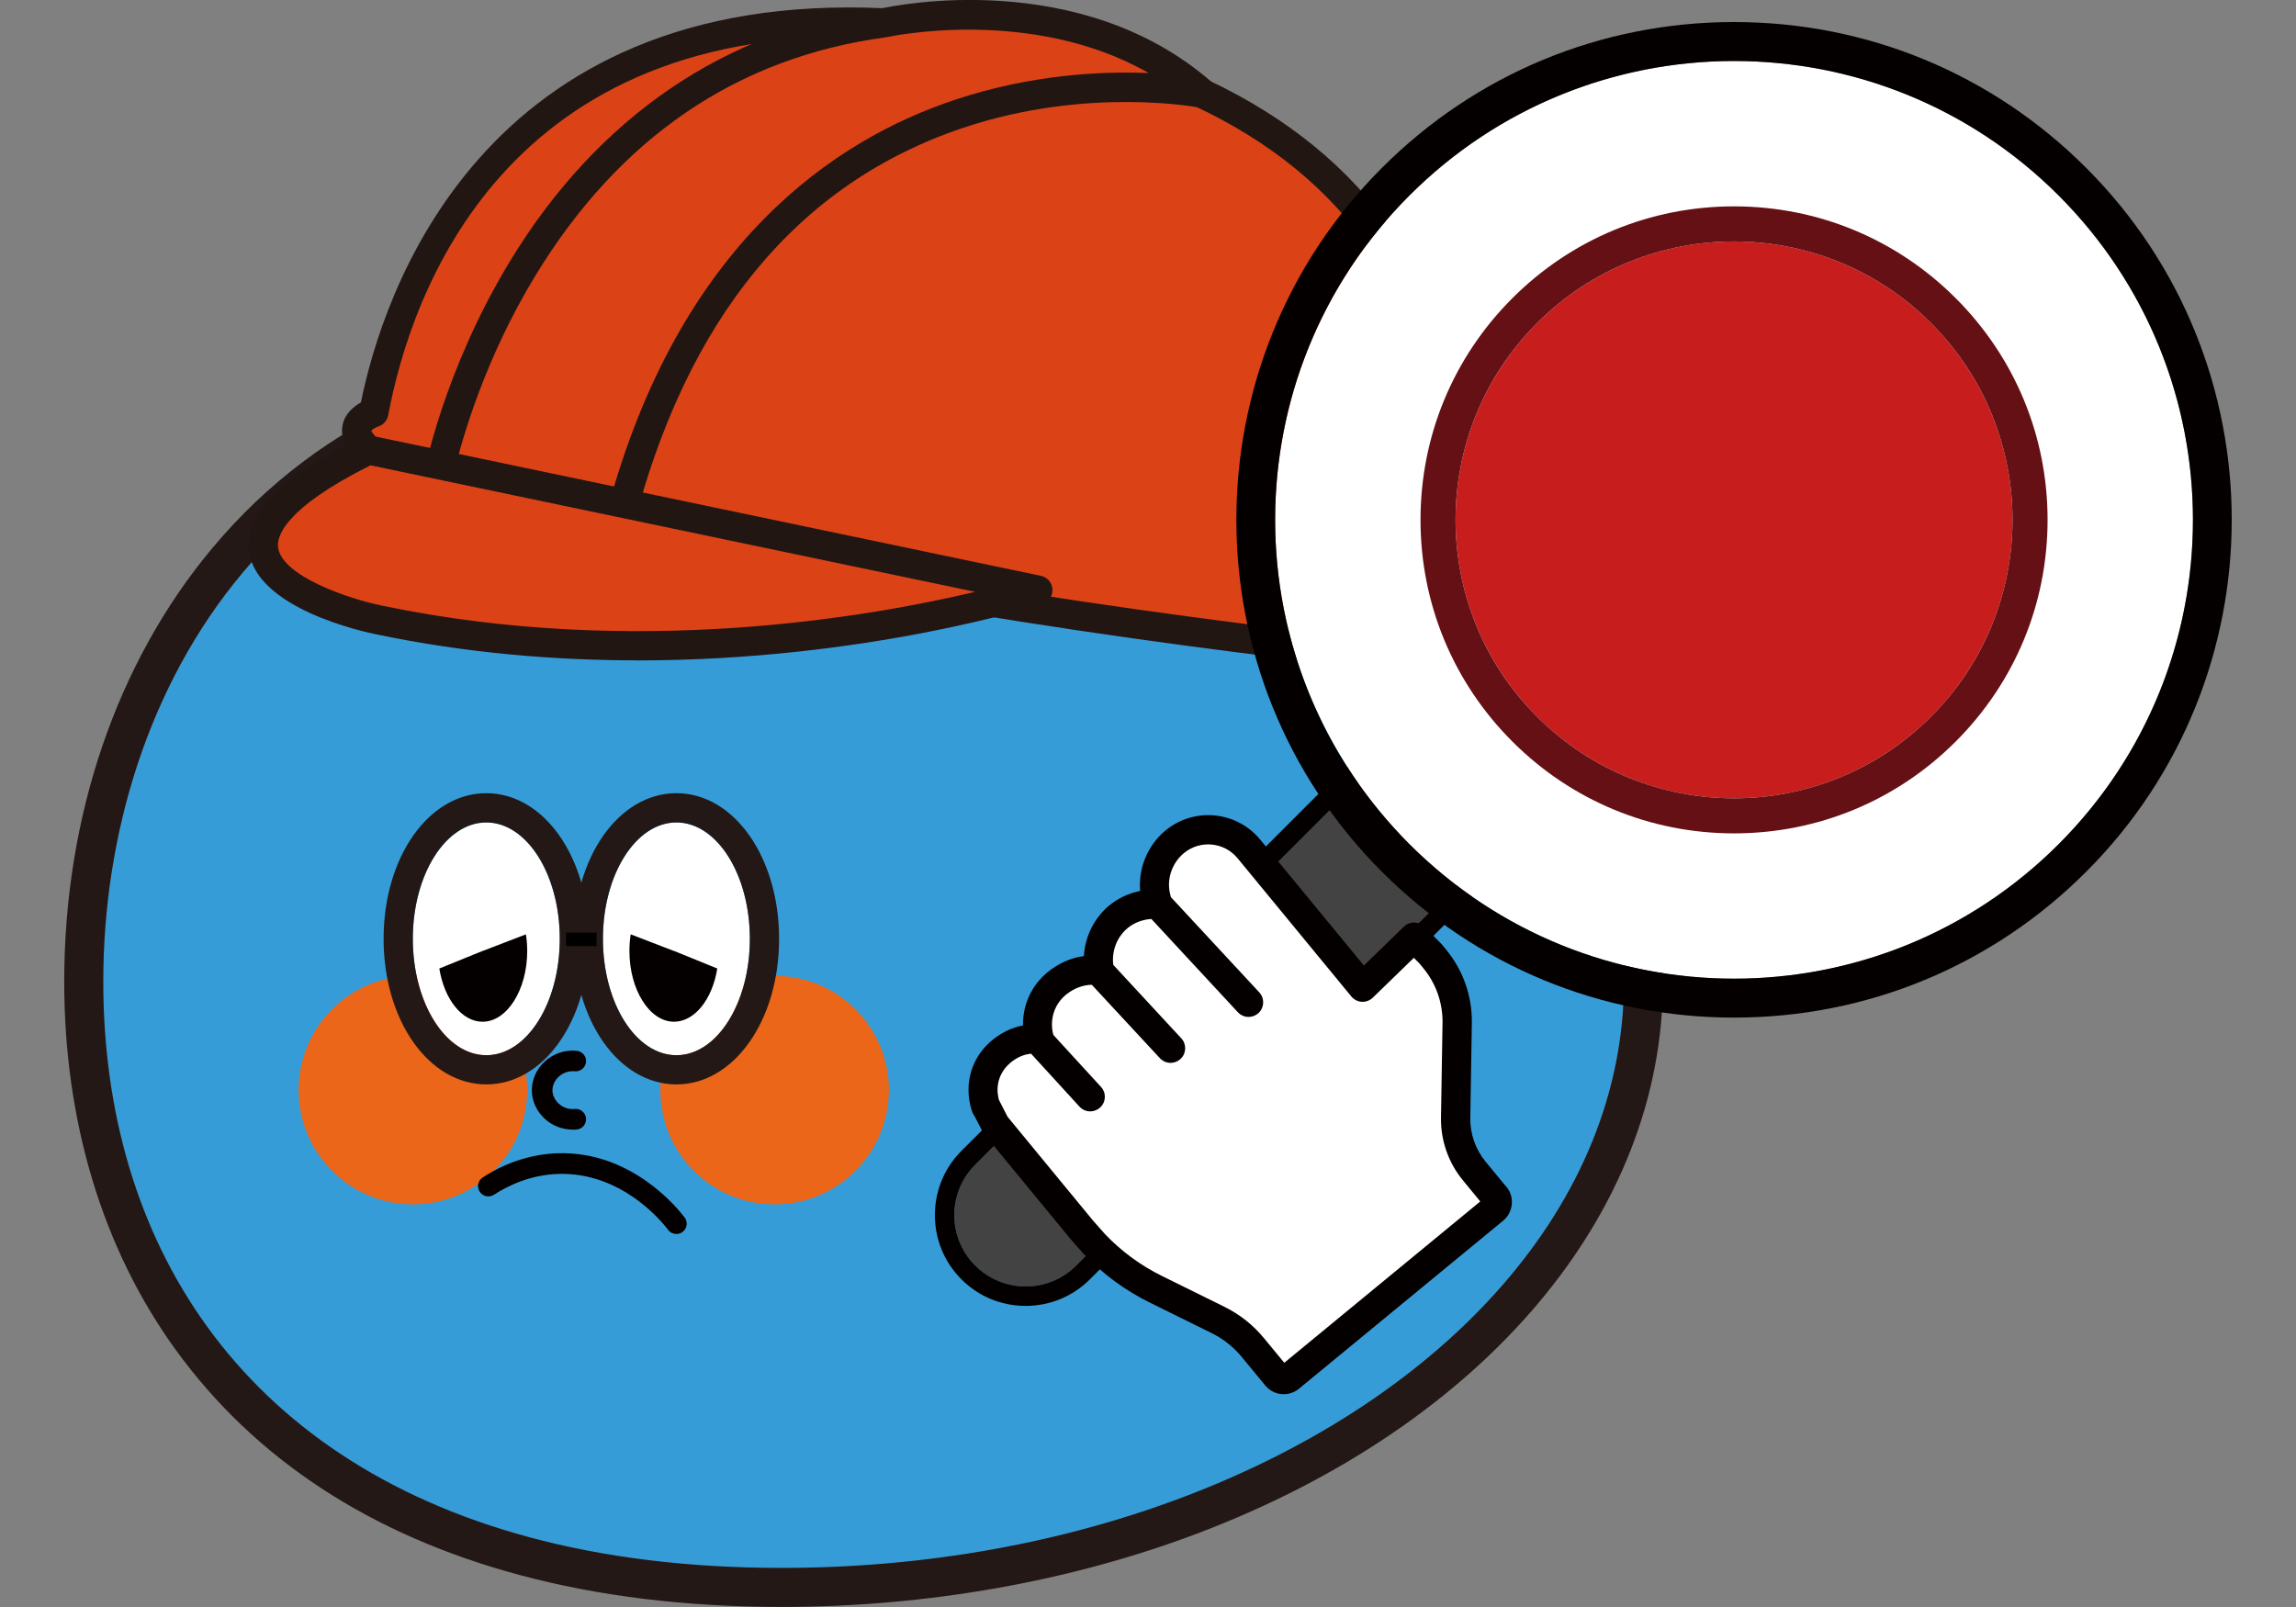 <svg width="100" height="70" viewBox="0 0 100 70" fill="none" xmlns="http://www.w3.org/2000/svg">
<rect x="0" y="0" width="100" height="70" fill="#808080" stroke="none"/>
<g clip-path="url(#clip0_1079_1907)">
<path d="M47.599 20.045C44.467 19.135 41.055 18.369 37.386 17.748C36.296 17.561 35.182 17.392 34.042 17.23C32.307 16.986 30.652 16.87 29.072 16.87C12.41 16.87 4.498 29.884 4.498 42.77C4.498 54.017 10.403 63.563 23.064 66.97C26.285 67.838 29.936 68.304 34.042 68.304C40.396 68.304 46.368 67.182 51.578 65.203C62.987 60.878 70.73 52.45 70.73 42.77C70.73 31.736 62.193 24.296 47.599 20.049V20.045Z" fill="#369CD8"/>
<path d="M29.072 16.866C30.648 16.866 32.306 16.983 34.042 17.226C35.178 17.389 36.296 17.558 37.386 17.745C41.055 18.366 44.467 19.131 47.599 20.041C62.193 24.285 70.73 31.729 70.73 42.763C70.73 52.443 62.987 60.871 51.578 65.196C46.368 67.175 40.395 68.297 34.042 68.297C29.936 68.297 26.285 67.831 23.064 66.963C10.403 63.555 4.498 54.009 4.498 42.763C4.498 29.88 12.414 16.866 29.072 16.863M29.072 15.166C20.859 15.166 14.001 18.186 9.232 23.893C5.083 28.864 2.797 35.563 2.797 42.763C2.797 48.87 4.477 54.415 7.655 58.8C11.109 63.562 16.143 66.861 22.619 68.603C26.048 69.528 29.89 69.997 34.039 69.997C40.371 69.997 46.643 68.886 52.178 66.787C64.666 62.053 72.427 52.845 72.427 42.767C72.427 36.907 70.201 31.813 65.809 27.629C61.742 23.752 55.773 20.652 48.072 18.415C44.907 17.494 41.408 16.708 37.669 16.073C36.628 15.893 35.517 15.723 34.282 15.547C32.49 15.296 30.737 15.169 29.072 15.169V15.166Z" fill="#231815"/>
<path d="M33.739 52.461C36.488 52.461 38.716 50.233 38.716 47.483C38.716 44.734 36.488 42.506 33.739 42.506C30.99 42.506 28.761 44.734 28.761 47.483C28.761 50.233 30.99 52.461 33.739 52.461Z" fill="#EB6619"/>
<path d="M17.984 52.461C20.733 52.461 22.962 50.233 22.962 47.483C22.962 44.734 20.733 42.506 17.984 42.506C15.235 42.506 13.007 44.734 13.007 47.483C13.007 50.233 15.235 52.461 17.984 52.461Z" fill="#EB6619"/>
<path d="M21.18 45.967C22.947 45.967 24.38 43.697 24.38 40.897C24.38 38.098 22.947 35.828 21.18 35.828C19.413 35.828 17.98 38.098 17.98 40.897C17.98 43.697 19.413 45.967 21.18 45.967Z" fill="white"/>
<path d="M21.18 35.824C22.948 35.824 24.38 38.093 24.38 40.894C24.38 43.695 22.948 45.963 21.18 45.963C19.413 45.963 17.98 43.695 17.98 40.894C17.98 38.093 19.413 35.824 21.18 35.824ZM21.18 34.551C18.672 34.551 16.707 37.338 16.707 40.894C16.707 44.45 18.672 47.236 21.18 47.236C23.688 47.236 25.653 44.45 25.653 40.894C25.653 37.338 23.688 34.551 21.18 34.551Z" fill="#231815"/>
<path d="M29.46 45.967C31.227 45.967 32.659 43.697 32.659 40.897C32.659 38.098 31.227 35.828 29.46 35.828C27.692 35.828 26.26 38.098 26.26 40.897C26.26 43.697 27.692 45.967 29.46 45.967Z" fill="white"/>
<path d="M29.46 35.824C31.227 35.824 32.659 38.093 32.659 40.894C32.659 43.695 31.227 45.963 29.46 45.963C27.692 45.963 26.26 43.695 26.26 40.894C26.26 38.093 27.692 35.824 29.46 35.824ZM29.46 34.551C26.951 34.551 24.987 37.338 24.987 40.894C24.987 44.45 26.951 47.236 29.46 47.236C31.968 47.236 33.933 44.45 33.933 40.894C33.933 37.338 31.968 34.551 29.46 34.551Z" fill="#231815"/>
<path d="M29.46 53.752C29.326 53.752 29.192 53.693 29.103 53.576C28.782 53.153 27.036 51.054 24.32 51.135C23.092 51.174 22.119 51.65 21.515 52.042C21.307 52.176 21.029 52.119 20.894 51.911C20.757 51.703 20.817 51.424 21.025 51.29C22.027 50.634 23.156 50.271 24.292 50.235C27.452 50.137 29.449 52.546 29.816 53.029C29.968 53.227 29.929 53.509 29.731 53.661C29.65 53.724 29.555 53.752 29.46 53.752Z" fill="#040000"/>
<path d="M24.937 49.205C24.503 49.205 24.076 49.046 23.748 48.753C23.385 48.432 23.173 47.984 23.163 47.522C23.152 47.046 23.357 46.58 23.724 46.241C24.101 45.892 24.609 45.719 25.121 45.772C25.368 45.797 25.547 46.016 25.523 46.262C25.498 46.509 25.276 46.689 25.032 46.665C24.778 46.64 24.524 46.725 24.334 46.901C24.158 47.063 24.059 47.285 24.062 47.504C24.066 47.716 24.172 47.928 24.345 48.083C24.535 48.252 24.778 48.33 25.029 48.305C25.276 48.28 25.498 48.46 25.523 48.707C25.547 48.954 25.368 49.176 25.121 49.201C25.061 49.208 25.001 49.212 24.941 49.212L24.937 49.205Z" fill="#040000"/>
<path d="M21.018 41.422L19.134 42.188C19.353 43.546 20.132 44.506 21.018 44.506C22.083 44.506 22.962 43.116 22.962 41.426C22.962 41.182 22.944 40.939 22.905 40.699L21.018 41.426V41.422Z" fill="#040000"/>
<path d="M29.357 41.422L31.241 42.188C31.022 43.546 30.243 44.506 29.357 44.506C28.292 44.506 27.414 43.116 27.414 41.426C27.414 41.182 27.431 40.939 27.47 40.699L29.357 41.426V41.422Z" fill="#040000"/>
<path d="M25.981 40.625H24.655V41.211H25.981V40.625Z" fill="black"/>
<path d="M16.28 17.974C17.141 13.363 21.116 0.183 38.494 0.995C56.82 1.852 65.491 11.539 62.846 26.369C62.846 26.369 63.999 26.913 63.713 27.953C63.713 27.953 63.318 28.797 62.172 28.726C62.172 28.726 59.223 28.624 55.677 27.999C45.994 26.811 27.777 24.154 17.003 19.974C16.718 19.998 16.396 19.917 16.044 19.603C14.756 18.464 16.273 17.97 16.273 17.97L16.28 17.974Z" fill="#DB4317"/>
<path d="M62.306 29.368C62.253 29.368 62.197 29.368 62.14 29.364C62.034 29.364 59.131 29.255 55.589 28.631C45.768 27.424 27.735 24.789 16.904 20.616C16.456 20.616 16.03 20.436 15.631 20.079C15.053 19.568 14.813 19.039 14.922 18.51C15.024 18.009 15.419 17.698 15.719 17.529C16.661 12.879 20.926 -0.462 38.526 0.36C48.343 0.818 55.752 3.841 59.956 9.108C63.424 13.451 64.662 19.303 63.548 26.059C64.063 26.457 64.595 27.17 64.334 28.126C64.324 28.161 64.313 28.197 64.296 28.228C64.091 28.666 63.445 29.371 62.306 29.371V29.368ZM17.01 19.339C17.088 19.339 17.166 19.353 17.24 19.381C27.936 23.533 45.966 26.165 55.758 27.368C55.769 27.368 55.78 27.368 55.79 27.371C59.247 27.981 62.168 28.087 62.197 28.091C62.772 28.126 63.033 27.837 63.117 27.717C63.181 27.287 62.694 27.008 62.595 26.955C62.539 26.93 62.486 26.898 62.437 26.856C62.264 26.708 62.179 26.482 62.218 26.26C63.407 19.603 62.309 14.1 58.958 9.902C54.989 4.931 47.902 2.074 38.466 1.633C21.928 0.857 17.878 12.886 16.908 18.09C16.869 18.298 16.732 18.471 16.538 18.555C16.517 18.566 16.492 18.573 16.467 18.58C16.351 18.622 16.217 18.707 16.174 18.764C16.188 18.806 16.248 18.926 16.474 19.123C16.739 19.356 16.894 19.342 16.954 19.335C16.972 19.335 16.993 19.335 17.01 19.335V19.339Z" fill="#221613"/>
<path d="M52.365 4.064C52.365 4.064 32.684 0.109 26.909 22.993C26.909 22.993 23.607 22.44 19.074 20.827C19.074 20.827 22.394 3.161 38.498 0.995C38.498 0.995 46.714 -0.878 52.365 4.064Z" fill="#DB4317"/>
<path d="M26.909 23.632C26.874 23.632 26.839 23.632 26.803 23.625C26.666 23.6 23.392 23.043 18.859 21.431C18.563 21.325 18.39 21.021 18.446 20.715C18.482 20.531 19.332 16.128 22.2 11.398C26.02 5.097 31.615 1.288 38.385 0.367C39.023 0.226 47.066 -1.415 52.785 3.584C53.004 3.775 53.063 4.085 52.936 4.346C52.809 4.604 52.524 4.745 52.242 4.688C52.192 4.678 47.377 3.753 41.955 5.567C34.716 7.99 29.862 13.906 27.53 23.149C27.456 23.434 27.198 23.628 26.913 23.628L26.909 23.632ZM19.818 20.415C22.912 21.484 25.378 22.041 26.444 22.256C29.569 10.586 36.388 6.071 41.602 4.343C44.939 3.235 48.005 3.097 50.03 3.182C44.907 0.25 38.706 1.601 38.635 1.616C38.617 1.619 38.596 1.623 38.579 1.626C32.116 2.494 26.976 5.99 23.311 12.019C21.117 15.628 20.132 19.116 19.818 20.415Z" fill="#221613"/>
<path d="M45.204 25.706C45.204 25.706 31.594 30.168 16.506 27.008C16.506 27.008 5.471 24.789 16.047 19.606L45.204 25.709V25.706Z" fill="#DB4317"/>
<path d="M27.763 28.765C24.203 28.765 20.334 28.458 16.375 27.629C15.846 27.523 11.169 26.511 10.844 24.009C10.636 22.387 12.245 20.76 15.769 19.032C15.896 18.968 16.04 18.951 16.178 18.979L45.334 25.082C45.617 25.142 45.825 25.382 45.839 25.671C45.853 25.96 45.676 26.221 45.401 26.313C45.299 26.345 37.76 28.768 27.759 28.768L27.763 28.765ZM16.136 20.27C12.336 22.168 12.05 23.399 12.111 23.843C12.273 25.103 15.229 26.098 16.637 26.38C27.593 28.677 37.863 26.874 42.47 25.78L16.139 20.27H16.136Z" fill="#221613"/>
<path d="M63.23 38.766C64.443 37.552 64.444 35.585 63.231 34.372C62.018 33.159 60.05 33.16 58.837 34.373L42.473 50.737C41.26 51.951 41.259 53.918 42.472 55.131C43.685 56.344 45.652 56.343 46.866 55.13L63.23 38.766Z" fill="#444344"/>
<path d="M61.036 33.461C61.83 33.461 62.627 33.764 63.234 34.371C64.447 35.584 64.447 37.549 63.234 38.763L46.869 55.128C46.262 55.734 45.468 56.038 44.671 56.038C43.874 56.038 43.08 55.734 42.473 55.128C41.26 53.914 41.26 51.949 42.473 50.736L58.838 34.371C59.445 33.764 60.239 33.461 61.036 33.461ZM61.036 32.61C59.978 32.61 58.987 33.023 58.239 33.767L41.874 50.132C40.332 51.674 40.332 54.186 41.874 55.727C42.622 56.475 43.613 56.884 44.671 56.884C45.73 56.884 46.721 56.472 47.469 55.727L63.834 39.362C64.582 38.614 64.991 37.623 64.991 36.565C64.991 35.507 64.578 34.515 63.834 33.767C63.086 33.02 62.094 32.61 61.036 32.61Z" fill="#040000"/>
<path d="M75.525 42.633C86.564 42.633 95.512 33.684 95.512 22.645C95.512 11.606 86.564 2.657 75.525 2.657C64.486 2.657 55.537 11.606 55.537 22.645C55.537 33.684 64.486 42.633 75.525 42.633Z" fill="white"/>
<path d="M75.524 2.657C80.64 2.657 85.755 4.608 89.656 8.509C97.463 16.316 97.463 28.97 89.656 36.777C85.755 40.678 80.64 42.629 75.524 42.629C70.409 42.629 65.294 40.678 61.392 36.777C53.586 28.97 53.586 16.316 61.392 8.509C65.294 4.608 70.409 2.657 75.524 2.657ZM75.524 0.96C69.732 0.96 64.285 3.214 60.19 7.31C51.734 15.766 51.734 29.524 60.19 37.976C64.285 42.072 69.732 44.326 75.524 44.326C81.317 44.326 86.764 42.072 90.859 37.976C99.315 29.52 99.315 15.762 90.859 7.31C86.764 3.214 81.317 0.96 75.524 0.96Z" fill="#040000"/>
<path d="M75.524 34.773C82.223 34.773 87.653 29.343 87.653 22.645C87.653 15.947 82.223 10.517 75.524 10.517C68.826 10.517 63.396 15.947 63.396 22.645C63.396 29.343 68.826 34.773 75.524 34.773Z" fill="#C81D1D"/>
<path d="M75.524 10.517C78.629 10.517 81.733 11.702 84.1 14.069C88.838 18.807 88.838 26.483 84.1 31.221C81.733 33.588 78.629 34.773 75.524 34.773C72.42 34.773 69.316 33.588 66.948 31.221C62.211 26.483 62.211 18.807 66.948 14.069C69.316 11.702 72.42 10.517 75.524 10.517ZM75.524 8.989C71.877 8.989 68.448 10.411 65.869 12.99C63.29 15.568 61.869 18.997 61.869 22.645C61.869 26.293 63.29 29.721 65.869 32.3C68.448 34.879 71.877 36.301 75.524 36.301C79.172 36.301 82.601 34.879 85.18 32.3C87.758 29.721 89.18 26.293 89.18 22.645C89.18 18.997 87.758 15.568 85.18 12.99C82.601 10.411 79.172 8.989 75.524 8.989Z" fill="#641014"/>
<path d="M42.911 48.142L43.331 48.964C43.359 49.003 43.387 49.045 43.419 49.084L45.673 51.822L47.102 53.557L47.645 54.171C48.417 54.986 49.321 55.649 50.333 56.15L53.042 57.487C53.628 57.776 54.136 58.179 54.552 58.683L55.582 59.932C55.727 60.105 55.984 60.133 56.157 59.988L65.051 52.668C65.227 52.524 65.252 52.266 65.107 52.09L64.204 50.996C63.668 50.347 63.382 49.525 63.396 48.682L63.463 44.541C63.481 43.532 63.135 42.547 62.493 41.771L62.292 41.528L61.583 40.812L59.343 42.988L56.041 38.977L55.519 38.346L54.386 36.97C53.582 35.993 52.136 35.855 51.158 36.656C50.439 37.249 50.146 38.191 50.326 39.034C50.351 39.154 50.418 39.383 50.411 39.38C49.793 39.341 49.172 39.538 48.707 39.923C47.994 40.508 47.701 41.436 47.871 42.272C47.797 42.262 47.719 42.255 47.641 42.251C47.074 42.23 46.491 42.438 46.008 42.84C45.535 43.228 45.243 43.779 45.183 44.389C45.158 44.632 45.172 44.876 45.225 45.109C45.236 45.165 45.253 45.218 45.271 45.271C44.682 45.2 44.107 45.38 43.599 45.797C43.101 46.206 42.819 46.774 42.798 47.398C42.791 47.585 42.809 47.772 42.851 47.959C42.872 48.051 42.897 48.139 42.928 48.227" fill="white"/>
<path d="M65.605 51.695L64.701 50.598C64.264 50.065 64.028 49.392 64.038 48.7L64.105 44.559C64.123 43.398 63.728 42.269 62.99 41.373L62.789 41.13C62.789 41.13 62.765 41.101 62.751 41.087L62.042 40.371C61.795 40.124 61.396 40.121 61.145 40.364L59.403 42.057L54.887 36.572C53.861 35.327 52.012 35.147 50.764 36.173C49.984 36.815 49.571 37.821 49.659 38.808C49.166 38.907 48.7 39.122 48.315 39.44C47.652 39.987 47.254 40.802 47.208 41.645C46.643 41.719 46.093 41.966 45.62 42.354C45.017 42.851 44.643 43.553 44.569 44.333C44.558 44.446 44.555 44.555 44.555 44.668C44.078 44.756 43.627 44.971 43.214 45.31C42.576 45.836 42.209 46.573 42.184 47.384C42.177 47.621 42.198 47.864 42.251 48.1C42.265 48.16 42.279 48.224 42.297 48.284C42.304 48.316 42.315 48.344 42.325 48.376C42.332 48.397 42.339 48.418 42.346 48.439C42.371 48.513 42.41 48.577 42.456 48.637L42.777 49.261C42.791 49.293 42.812 49.321 42.833 49.349L42.854 49.381C42.883 49.42 42.911 49.459 42.943 49.497L46.64 53.988L47.197 54.62C48.026 55.491 48.993 56.203 50.065 56.733L52.774 58.07C53.279 58.32 53.716 58.666 54.076 59.1L55.106 60.349C55.282 60.564 55.533 60.698 55.812 60.726C55.847 60.726 55.882 60.73 55.914 60.73C56.157 60.73 56.387 60.645 56.577 60.49L65.471 53.17C65.915 52.803 65.978 52.143 65.612 51.695H65.605ZM55.935 59.361L55.05 58.288C54.577 57.713 53.998 57.255 53.328 56.923L50.619 55.586C49.677 55.124 48.834 54.5 48.125 53.755L47.596 53.156L43.913 48.682C43.913 48.682 43.895 48.658 43.885 48.644L43.877 48.633L43.507 47.91C43.5 47.882 43.493 47.853 43.486 47.825C43.458 47.691 43.444 47.554 43.447 47.419C43.461 46.982 43.662 46.58 44.015 46.287C44.297 46.054 44.597 45.927 44.908 45.899L47.014 48.203C47.141 48.34 47.31 48.411 47.483 48.411C47.638 48.411 47.79 48.354 47.913 48.245C48.174 48.009 48.192 47.603 47.952 47.345L45.885 45.088L45.874 45.052C45.867 45.028 45.86 45.003 45.853 44.978C45.818 44.809 45.807 44.633 45.825 44.456C45.867 44.015 46.079 43.617 46.421 43.334C46.767 43.052 47.165 42.901 47.553 42.897L50.517 46.093C50.644 46.227 50.813 46.298 50.982 46.298C51.138 46.298 51.293 46.241 51.416 46.128C51.674 45.889 51.688 45.486 51.451 45.229L48.488 42.029C48.411 41.429 48.647 40.809 49.12 40.421C49.405 40.188 49.769 40.054 50.146 40.029L53.914 44.093C54.041 44.227 54.21 44.297 54.379 44.297C54.535 44.297 54.69 44.241 54.813 44.128C55.071 43.888 55.085 43.486 54.849 43.229L50.996 39.077C50.996 39.077 50.996 39.077 50.996 39.073C50.982 39.017 50.965 38.953 50.954 38.907C50.813 38.265 51.056 37.581 51.568 37.157C52.273 36.579 53.318 36.678 53.9 37.383L58.856 43.405C58.969 43.543 59.135 43.627 59.311 43.638C59.487 43.648 59.664 43.581 59.791 43.458L61.579 41.722L61.823 41.969L62.003 42.188C62.546 42.851 62.839 43.687 62.828 44.544L62.761 48.686C62.744 49.681 63.086 50.647 63.714 51.413L64.472 52.334L55.928 59.368L55.935 59.361Z" fill="#040000"/>
</g>
<defs>
<clipPath id="clip0_1079_1907">
<rect width="99.996" height="70" fill="white"/>
</clipPath>
</defs>
</svg>
